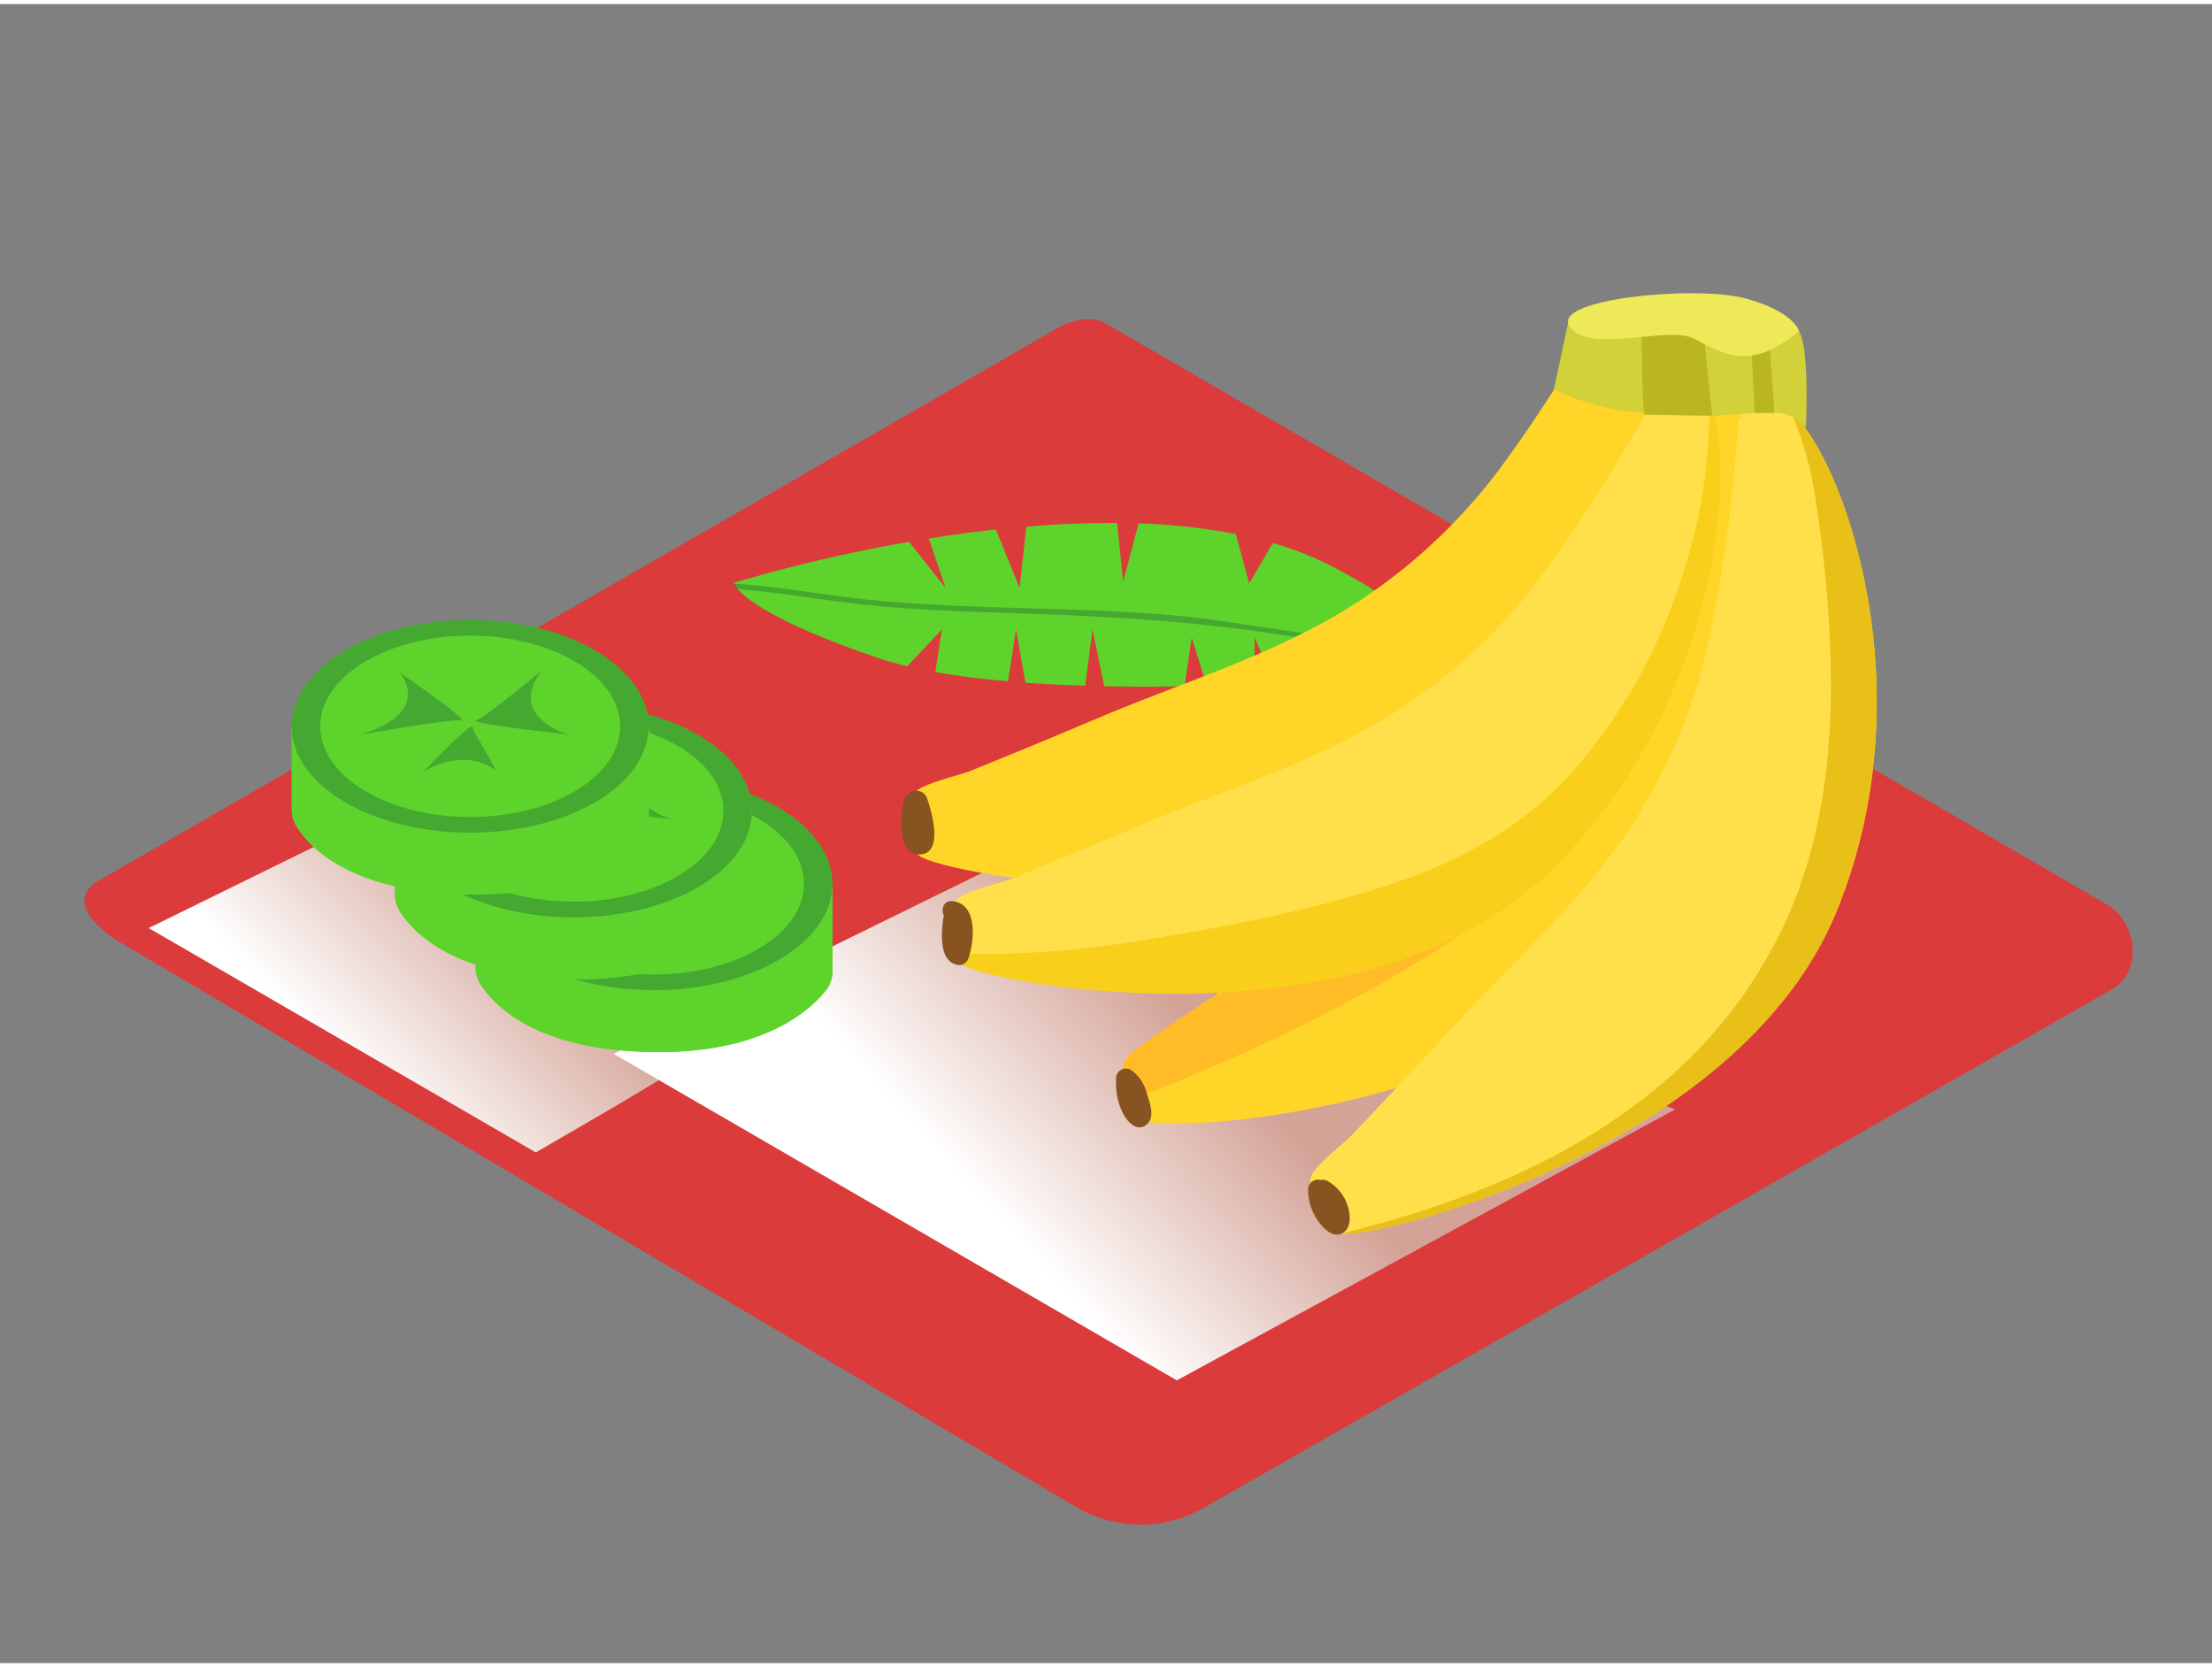 <svg xmlns="http://www.w3.org/2000/svg" xmlns:xlink="http://www.w3.org/1999/xlink" viewBox="0 0 400 300" width="406" height="306" class="illustration styles_illustrationTablet__1DWOa"><rect x="0" y="0" width="400" height="300" fill="#808080" stroke="none"/><defs><linearGradient id="linear-gradient" x1="95.39" y1="163.11" x2="64.18" y2="193.8" gradientUnits="userSpaceOnUse"><stop offset="0" stop-color="#d4a397"></stop><stop offset="1" stop-color="#fff"></stop></linearGradient><linearGradient id="linear-gradient-2" x1="216.79" y1="185.85" x2="180.29" y2="219.18" xlink:href="#linear-gradient"></linearGradient></defs><title>PP</title><g style="isolation: isolate;"><g id="Layer_2" data-name="Layer 2"><path d="M195,272,22.48,170.1C17,167,12.27,162,17.63,158.64L190.75,58.86c2.6-1.61,6.54-2.66,9.18-1.13L381,162.82c5.49,3.19,6.48,12.1,1,15.29L217.71,271.89A22.94,22.94,0,0,1,195,272Z" fill="#db3b3b"></path><path d="M127.94,141.05,101.36,130.5,26.89,167.08l70,40.57c9.82-5.69,19.67-11.34,29.27-17.39q8.51-5.37,17-10.72C140.1,166.1,134.13,153.47,127.94,141.05Z" fill="url(#linear-gradient)" style="mix-blend-mode: multiply;"></path><polyline points="185.43 153.25 110.97 189.83 212.81 248.87 302.9 199.88" fill="url(#linear-gradient-2)" style="mix-blend-mode: multiply;"></polyline><path d="M241.09,101.78a59.44,59.44,0,0,0-10.92-4.32l-4.28,7.28-2.42-8.91a110.39,110.39,0,0,0-17.57-1.93l-2.79,10.51L202,93.82c-5.48,0-11,.21-16.41.67l-1.22,11.08L180.09,95c-4.17.46-8.23,1-12.12,1.65l3,8.9-6.58-8.3a273.42,273.42,0,0,0-31.66,7.4s.61,4.86,25.78,13.5c1.71.59,3.57,1.11,5.55,1.58l6.26-6.62-1.18,7.67c4.1.73,8.54,1.28,13.14,1.68l1.45-9.35,1.7,9.6c3.56.26,7.19.43,10.8.55l1.34-10.15,2.1,10.24c5,.11,9.94.1,14.53,0l1.31-8.79,2.71,8.71c3.12-.08,6-.18,8.65-.29v-8.42s2.58,5.9,3.38,8.26c6.17-.31,10.05-.62,10.05-.62S278.34,121.26,241.09,101.78Z" fill="#5dd32c"></path><path d="M167.26,94.54l.72,2.14c3.88-.62,7.95-1.19,12.12-1.65l-.8-2Z" fill="none"></path><path d="M206.79,90.59l-.88,3.32a110.39,110.39,0,0,1,17.57,1.93l-.55-2Z" fill="none"></path><path d="M186,90.59l-.43,3.9c5.4-.46,10.93-.71,16.41-.67l-.23-2.25Z" fill="none"></path><path d="M257.34,115.55c-16,.15-31.63-4-47.49-5.22-16.68-1.28-33.43-.9-50.1-2.35-9.06-.79-18-2.6-27.08-3.19.22.35.43.69.63,1,7.71.55,15.33,2,23,2.82,8.32.86,16.67,1.2,25,1.46,17,.53,33.64,1.34,50.44,4,8.44,1.32,16.9,2.54,25.46,2.47C257.27,116.21,257.3,115.88,257.34,115.55Z" fill="#093e3e" opacity="0.29"></path><path d="M182.28,122.5h0c-4.6-.4-9-.95-13.14-1.68L169,122Z" fill="none"></path><path d="M195.92,125.64l.31-2.34c-3.61-.11-7.23-.29-10.8-.55l.18,1Z" fill="none"></path><path d="M226.88,123.78V123c-2.62.11-5.53.21-8.65.29l.42,1.34Z" fill="none"></path><path d="M213.87,125.64l.33-2.22c-4.59.07-9.51.08-14.53,0L200,125Z" fill="none"></path><path d="M304.31,70.64a287.5,287.5,0,0,1-11.5,35.69,100.79,100.79,0,0,1-23.06,35c-11.14,10.86-24.62,19-37,28.3q-10.24,7.69-20.58,15.24c-1.55,1.13-8.16,4.43-8.74,6.35,0,0-2.6,8.53,3.71,10.76s73.82-2.23,98.67-41.17,14.47-84.95,7.79-90.14S304.31,70.64,304.31,70.64Z" fill="#ffd527"></path><path d="M207.38,197s64.53-23.8,85.41-55.09l-74.13,38s-13.61,9-14.43,10.09-1.15,1.13-1.12,2.48S207.38,197,207.38,197Z" fill="#ffbc27"></path><path d="M314.36,75.53a287.5,287.5,0,0,1-4.84,37.19,100.79,100.79,0,0,1-16.34,38.57c-9,12.7-20.77,23.15-31.26,34.54q-8.68,9.42-17.48,18.72c-1.32,1.39-7.22,5.83-7.45,7.83,0,0-1,8.86,5.6,9.91s72.19-15.57,89.57-58.38S331,77.74,323.48,73.84,314.36,75.53,314.36,75.53Z" fill="#ffe04a"></path><path d="M324.13,74.26A64.61,64.61,0,0,1,328.38,90a230.29,230.29,0,0,1,2.41,22.94c1,17.23-.25,34.88-7,50.93A83.85,83.85,0,0,1,302,193.93c-16.67,14.74-37.84,23.09-59.33,28.36,6.88,1,72.18-15.68,89.51-58.39C349.06,122.27,332,80.14,324.13,74.26Z" fill="#e8c018"></path><path d="M243.64,217.12a8,8,0,0,0-3.5-4.26,1.69,1.69,0,0,0-1.32-.21,1.77,1.77,0,0,0-2.27,1.72,9.85,9.85,0,0,0,1.59,5.36c1,1.47,2.95,3.76,4.87,2.36C244.47,221,244.17,218.61,243.64,217.12Z" fill="#875421"></path><path d="M285.19,63.16c-.16,0-4,6.55-4.15,6.5Q277,76,272.6,82.11a100.79,100.79,0,0,1-30.85,28.33c-13.44,7.84-28.49,12.47-42.77,18.49q-11.8,5-23.66,9.8c-1.78.72-9,2.32-10,4,0,0-4.59,7.65,1,11.34s72.16,15.73,105.71-16c22.61-21.4,30.47-49.79,31.6-68.07C296.31,68.52,292.61,61.67,285.19,63.16Z" fill="#ffd527"></path><path d="M299.86,69.76a287.5,287.5,0,0,1-19.81,31.84,100.79,100.79,0,0,1-30.85,28.33c-13.44,7.84-28.49,12.47-42.77,18.49q-11.8,5-23.66,9.8c-1.78.72-9,2.32-10,4,0,0-4.59,7.65,1,11.34s72.16,15.73,105.71-16S314.08,78.67,308.86,72,299.86,69.76,299.86,69.76Z" fill="#ffe04a"></path><path d="M309.1,72.35a98.24,98.24,0,0,1-6.64,36A95.3,95.3,0,0,1,283,140.27c-9.07,9.57-20.59,15.43-33,19.39-14.09,4.47-28.86,7.28-43.44,9.62a174.46,174.46,0,0,1-34.67,2.42,6.13,6.13,0,0,0,1.89,1.92c5.58,3.69,72.16,15.73,105.71-16C312.48,126.31,314,80.14,309.1,72.35Z" fill="#f9cf1c"></path><path d="M167.59,143.5a2,2,0,0,0-3.15-.77,1.7,1.7,0,0,0-.95,1.14c-.71,2.52-1.46,10,2.82,9.9C170.77,153.67,168.43,145.78,167.59,143.5Z" fill="#875421"></path><path d="M172.22,162.22c-1.6-.16-2.1,1.48-1.53,2.62a1.93,1.93,0,0,0-.08.3c-.42,2.69-.91,8.21,2.78,8.64a1.86,1.86,0,0,0,1.78-1.35C176.21,169.29,176.82,162.68,172.22,162.22Z" fill="#875421"></path><path d="M282,70.12c8.55,4,18.3,4.36,27.58,4.29,3.71,0,7.53-.69,11.22-.53a7,7,0,0,1,5.75,2.84c.15-3.39.51-14.81-1.26-17.58a15.54,15.54,0,0,1-14.14,2.37c-8.12-2.67-4.56-5.64-13.76-5.34s-13.71.9-13.71.9L281,69.66l1,.45Z" fill="#d2d139"></path><path d="M207.38,197a7.24,7.24,0,0,0-2.85-4.26,1.81,1.81,0,0,0-2.7,1.88,2,2,0,0,0,0,.23,11.62,11.62,0,0,0,1.26,5.78c.79,1.56,2.7,3.56,4.43,1.81C208.87,201.07,207.88,198.59,207.38,197Z" fill="#875421"></path><path d="M297.4,74.26c-.46-1.1-.57-15.37-.57-15.37s6.62-1.25,11.15,0l1.64,15.52Z" fill="#bab620"></path><path d="M316.76,63.16c0,.8.56,10.77.56,10.77l3.53,0L320,61.56Z" fill="#bab620"></path><path d="M325.34,59.14s-.89-3.56-9.8-5.94-35.28.09-31.66,5.13,17.59-.23,22.38,2.14S316.14,66.86,325.34,59.14Z" fill="#ede958"></path><path d="M86,159.08v15.17a5.37,5.37,0,0,0,.77,2.78C89,180.67,96.6,189.5,119.2,189.5c19.11,0,27.36-7.64,30.15-11.15a5.4,5.4,0,0,0,1.18-3.36v-15.9" fill="#5dd32c"></path><ellipse cx="118.26" cy="159.08" rx="32.27" ry="19.23" fill="#5dd32c"></ellipse><ellipse cx="118.26" cy="159.08" rx="27.12" ry="16.4" fill="#5dd32c"></ellipse><path d="M98.59,160.55s15.94-2.79,17.93-2.53-11-8.65-11-8.65S111.79,156.4,98.59,160.55Z" fill="#5dd32c"></path><path d="M131.36,148.85s-10.19,8.56-12,9.14S136,160.55,136,160.55,124.59,157.4,131.36,148.85Z" fill="#5dd32c"></path><path d="M122.86,167c-1.57-3.35-4.24-6.95-4.13-7.69.19-1.32-5.18,4.08-8.93,8C114.05,164.71,119.07,164.28,122.86,167Z" fill="#5dd32c"></path><path d="M86,159.08v15.17a5.37,5.37,0,0,0,.77,2.78C89,180.67,96.6,189.5,119.2,189.5c19.11,0,27.36-7.64,30.15-11.15a5.4,5.4,0,0,0,1.18-3.36v-15.9" fill="#5dd32c"></path><ellipse cx="118.26" cy="159.08" rx="32.27" ry="19.23" fill="#093e3e" opacity="0.29"></ellipse><ellipse cx="118.26" cy="159.08" rx="27.12" ry="16.4" fill="#5dd32c"></ellipse><path d="M98.59,160.55s15.94-2.79,17.93-2.53-11-8.65-11-8.65S111.79,156.4,98.59,160.55Z" fill="#093e3e" opacity="0.29"></path><path d="M131.36,148.85s-10.19,8.56-12,9.14S136,160.55,136,160.55,124.59,157.4,131.36,148.85Z" fill="#093e3e" opacity="0.29"></path><path d="M122.86,167c-1.57-3.35-4.24-6.95-4.13-7.69.19-1.32-5.18,4.08-8.93,8C114.05,164.71,119.07,164.28,122.86,167Z" fill="#093e3e" opacity="0.29"></path><path d="M71.43,145.91v15.17a5.37,5.37,0,0,0,.77,2.78c2.19,3.64,9.84,12.47,32.44,12.47,19.11,0,27.36-7.64,30.15-11.15a5.4,5.4,0,0,0,1.18-3.36v-15.9" fill="#5dd32c"></path><ellipse cx="103.7" cy="145.91" rx="32.27" ry="19.23" fill="#5dd32c"></ellipse><ellipse cx="103.7" cy="145.91" rx="27.12" ry="16.4" fill="#5dd32c"></ellipse><path d="M84,147.37S100,144.58,102,144.85s-11-8.65-11-8.65S97.23,143.23,84,147.37Z" fill="#5dd32c"></path><path d="M116.81,135.67s-10.19,8.56-12,9.14,16.64,2.56,16.64,2.56S110,144.22,116.81,135.67Z" fill="#5dd32c"></path><path d="M108.31,153.81c-1.57-3.35-4.24-6.95-4.13-7.69.19-1.32-5.18,4.08-8.93,8C99.5,151.53,104.52,151.11,108.31,153.81Z" fill="#5dd32c"></path><path d="M71.43,145.91v15.17a5.37,5.37,0,0,0,.77,2.78c2.19,3.64,9.84,12.47,32.44,12.47,19.11,0,27.36-7.64,30.15-11.15a5.4,5.4,0,0,0,1.18-3.36v-15.9" fill="#5dd32c"></path><ellipse cx="103.7" cy="145.91" rx="32.27" ry="19.23" fill="#093e3e" opacity="0.29"></ellipse><ellipse cx="103.7" cy="145.91" rx="27.12" ry="16.4" fill="#5dd32c"></ellipse><path d="M84,147.37S100,144.58,102,144.85s-11-8.65-11-8.65S97.23,143.23,84,147.37Z" fill="#093e3e" opacity="0.29"></path><path d="M116.81,135.67s-10.19,8.56-12,9.14,16.64,2.56,16.64,2.56S110,144.22,116.81,135.67Z" fill="#093e3e" opacity="0.29"></path><path d="M108.31,153.81c-1.57-3.35-4.24-6.95-4.13-7.69.19-1.32-5.18,4.08-8.93,8C99.5,151.53,104.52,151.11,108.31,153.81Z" fill="#093e3e" opacity="0.29"></path><path d="M52.76,130.6v15.17a5.37,5.37,0,0,0,.77,2.78C55.72,152.19,63.37,161,86,161c19.11,0,27.36-7.64,30.15-11.15a5.4,5.4,0,0,0,1.18-3.36V130.6" fill="#5dd32c"></path><ellipse cx="85.02" cy="130.6" rx="32.27" ry="19.23" fill="#5dd32c"></ellipse><ellipse cx="85.02" cy="130.6" rx="27.12" ry="16.4" fill="#5dd32c"></ellipse><path d="M65.36,132.06s15.94-2.79,17.93-2.53-11-8.65-11-8.65S78.55,127.91,65.36,132.06Z" fill="#5dd32c"></path><path d="M98.13,120.36s-10.19,8.56-12,9.14,16.64,2.56,16.64,2.56S91.36,128.91,98.13,120.36Z" fill="#5dd32c"></path><path d="M89.63,138.5c-1.57-3.35-4.24-6.95-4.13-7.69.19-1.32-5.18,4.08-8.93,8C80.82,136.22,85.84,135.8,89.63,138.5Z" fill="#5dd32c"></path><path d="M52.76,130.6v15.17a5.37,5.37,0,0,0,.77,2.78C55.72,152.19,63.37,161,86,161c19.11,0,27.36-7.64,30.15-11.15a5.4,5.4,0,0,0,1.18-3.36V130.6" fill="#5dd32c"></path><ellipse cx="85.02" cy="130.6" rx="32.27" ry="19.23" fill="#093e3e" opacity="0.29"></ellipse><ellipse cx="85.02" cy="130.6" rx="27.12" ry="16.4" fill="#5dd32c"></ellipse><path d="M65.36,132.06s15.94-2.79,17.93-2.53-11-8.65-11-8.65S78.55,127.91,65.36,132.06Z" fill="#093e3e" opacity="0.29"></path><path d="M98.13,120.36s-10.19,8.56-12,9.14,16.64,2.56,16.64,2.56S91.36,128.91,98.13,120.36Z" fill="#093e3e" opacity="0.29"></path><path d="M89.63,138.5c-1.57-3.35-4.24-6.95-4.13-7.69.19-1.32-5.18,4.08-8.93,8C80.82,136.22,85.84,135.8,89.63,138.5Z" fill="#093e3e" opacity="0.29"></path></g></g></svg>